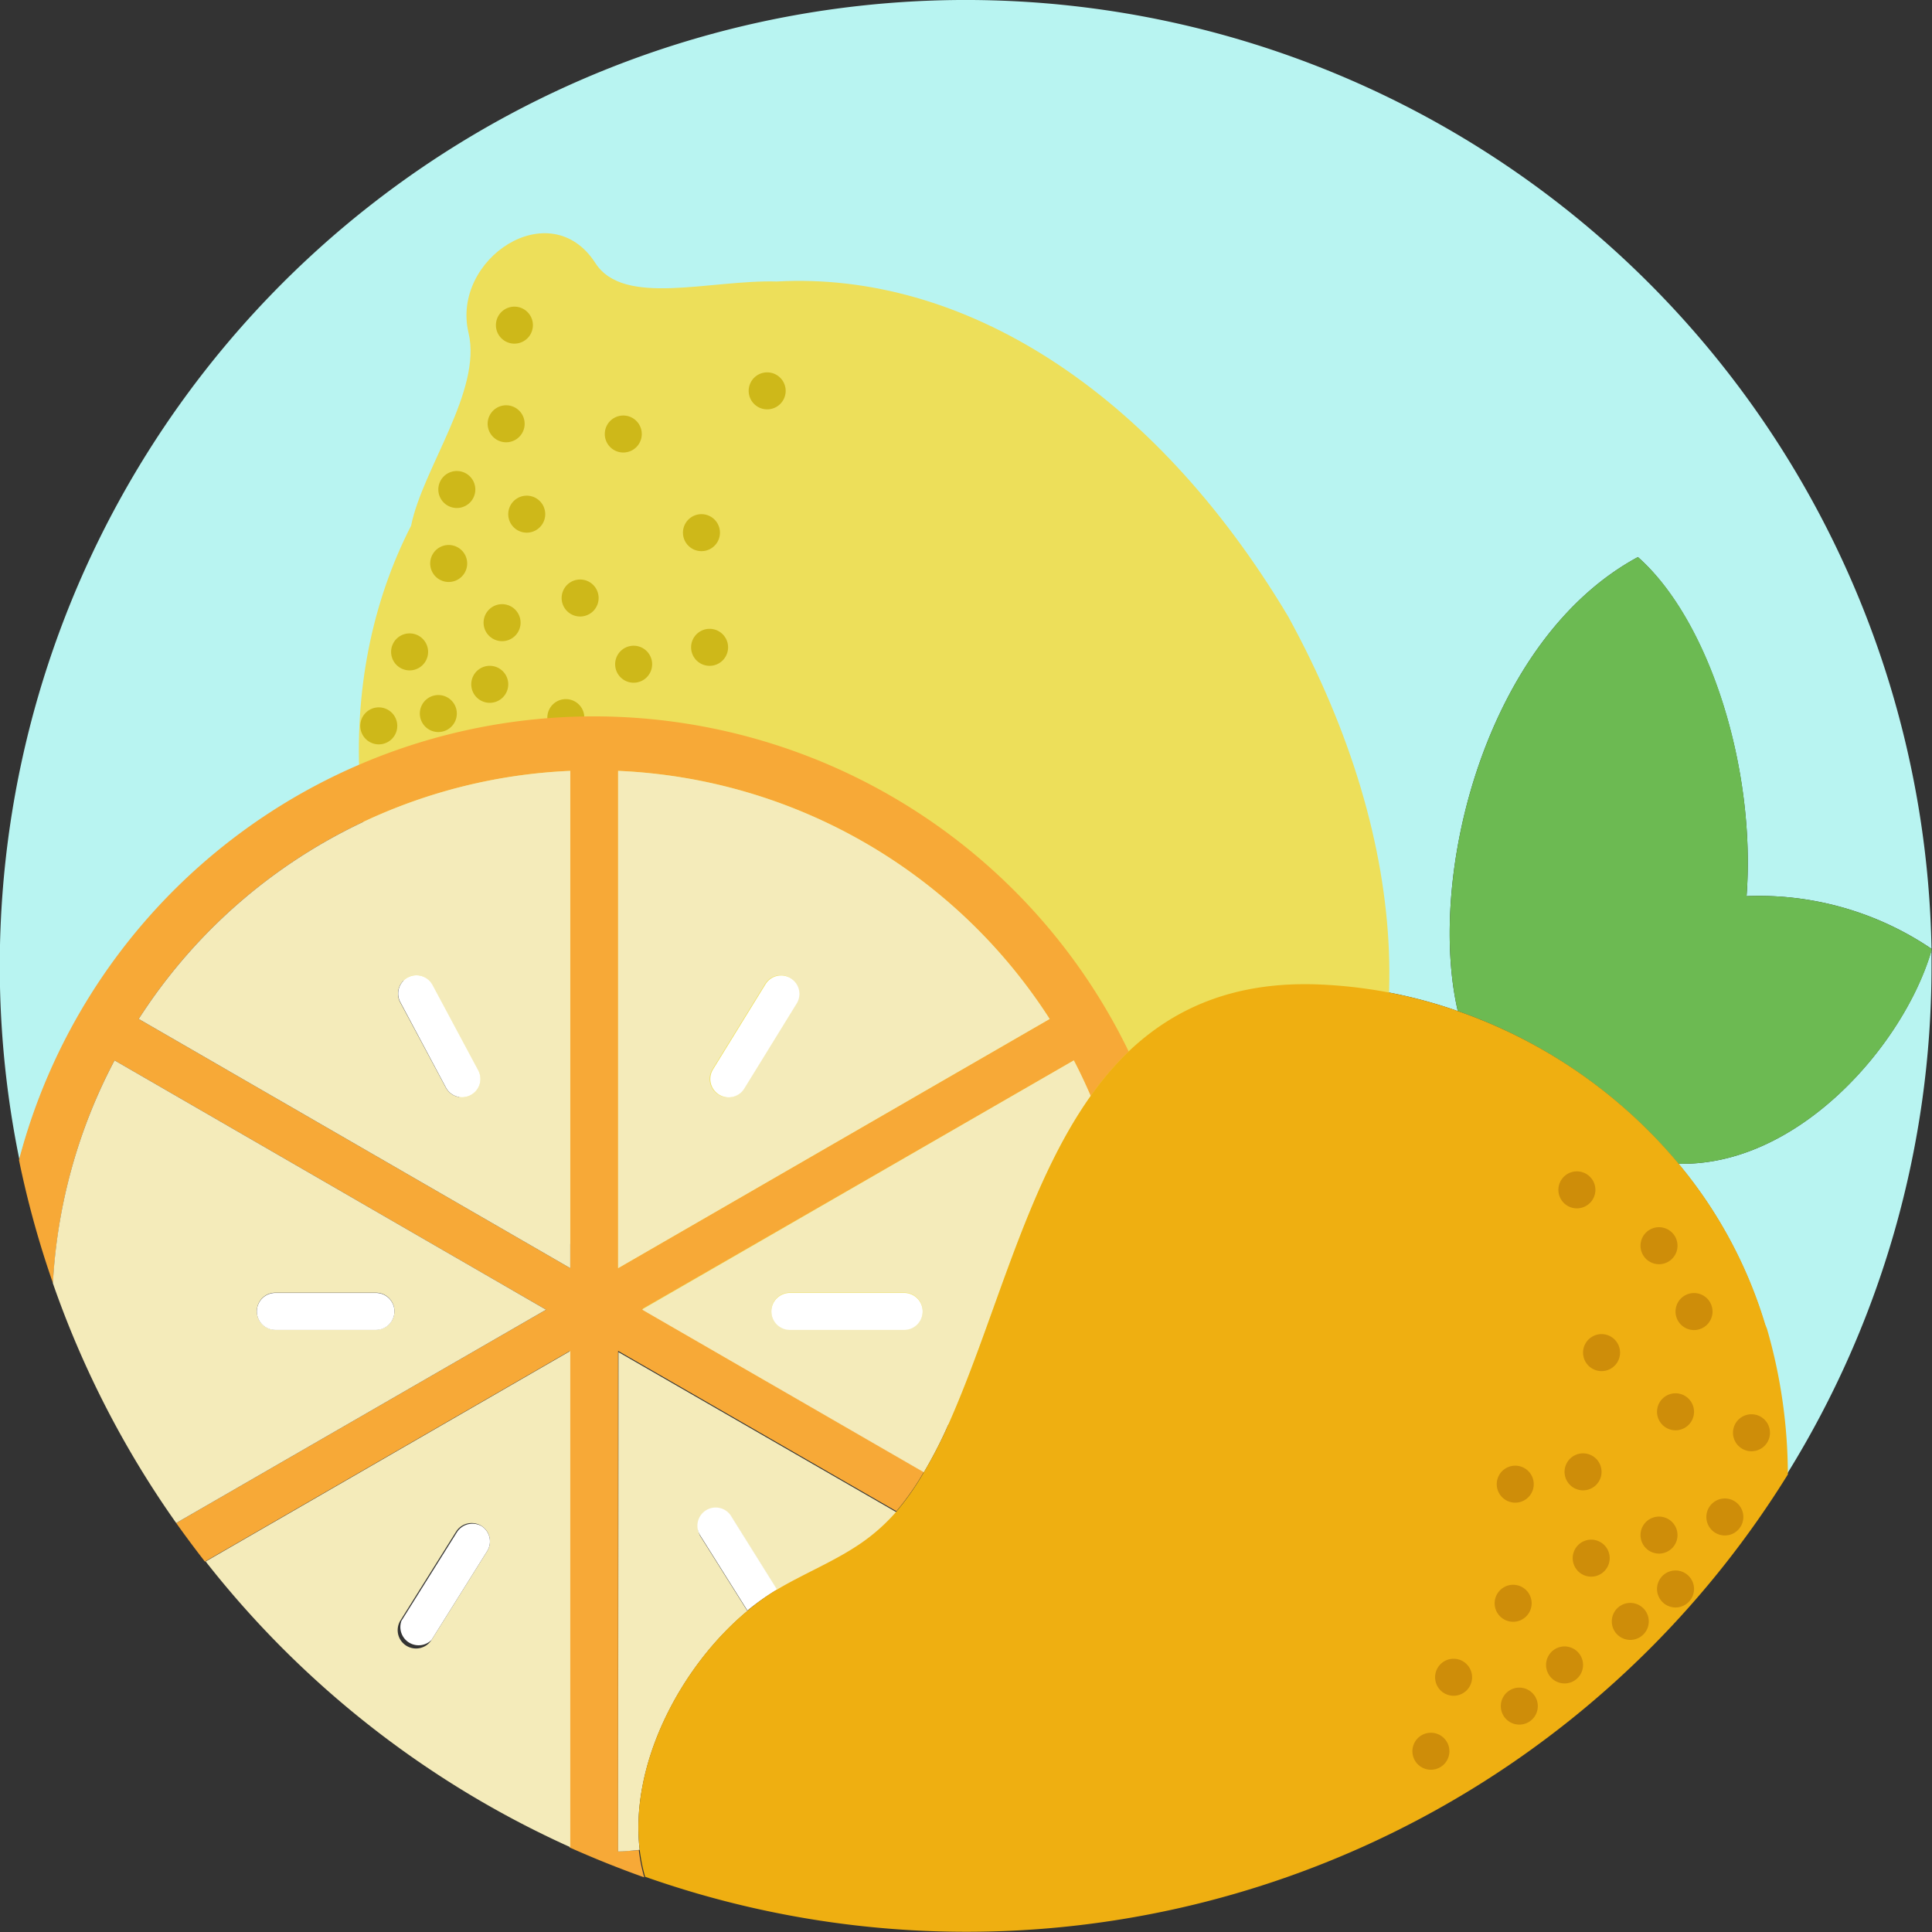 <?xml version="1.0" encoding="UTF-8"?> <svg xmlns="http://www.w3.org/2000/svg" viewBox="0 0 156.69 156.69"><rect x="0" y="0" width="156.69" height="156.69" fill="#333333" stroke="none"/> <defs> <style>.cls-1{fill:#b8f4f1;}.cls-2{fill:#eddf5a;}.cls-3{fill:#ceb819;}.cls-4{fill:#f7a937;}.cls-5{fill:#f4ebba;}.cls-6{fill:#fff;}.cls-7{fill:#6cba52;}.cls-8{fill:#efaf11;}.cls-9{fill:#ce8d09;}</style> </defs> <title>natural-flavours</title> <g id="Layer_2" data-name="Layer 2"> <g id="Layer_1-2" data-name="Layer 1"> <path class="cls-1" d="M48.19,58.15A48.19,48.19,0,0,1,91.54,85.27c3.63-3.48,8.39-5.63,15.06-5.44A38.64,38.64,0,0,1,118.23,82c-2.54-11,2.29-30.17,14.61-36.82,5.77,5.11,9.59,17.16,8.81,27.5a24.93,24.93,0,0,1,15,4.27A78.34,78.34,0,1,0,1.58,94.08,48.21,48.21,0,0,1,48.19,58.15Z"></path> <path class="cls-2" d="M38,27c1.11,4.69-3.73,11-4.66,15.64h0C27,55,27.43,71.62,37,88.58c9.79,16.8,23.87,25.59,37.79,26.43h0c4.45,1.54,12.36.58,15.84,3.92,4.41,4.23,13.12,0,10.06-6-1.92-3.78,3.56-8.69,6.17-13.44h0c8.28-12.5,7.94-30.66-2.39-49.5C93.44,31.53,78,22,63,22.83h0c-5.42-.15-12.42,2.08-14.71-1.49C44.62,15.64,36.57,21,38,27Z"></path> <path class="cls-3" d="M45.89,59.7a1.5,1.5,0,0,0,0-3,1.5,1.5,0,0,0,0,3Z"></path> <path class="cls-1" d="M136.12,94.38a37,37,0,0,1,7,13l.11.38a42.79,42.79,0,0,1,1.69,11.8,78,78,0,0,0,11.73-41.23c0-.43,0-.84,0-1.27C154.43,84.71,145.85,94.62,136.12,94.38Z"></path> <path class="cls-4" d="M50.13,150.16v-40.6l22.57,13a21.22,21.22,0,0,0,2.23-3.19l-22.86-13.2L87.09,86c.49.94.94,1.91,1.37,2.89a25.06,25.06,0,0,1,3.08-3.61,48.2,48.2,0,0,0-90,8.8,77.65,77.65,0,0,0,2.76,10A43.7,43.7,0,0,1,9.29,86l35,20.22-30,17.3q1.13,1.59,2.33,3.13l29.57-17.07v40.25q3,1.34,6.06,2.43a13.8,13.8,0,0,1-.44-2.21C51.3,150.08,50.72,150.14,50.13,150.16Zm0-87.64a43.83,43.83,0,0,1,35,20.12l-35,20.21Zm-3.88,40.33-35-20.21a43.83,43.83,0,0,1,35-20.12Z"></path> <path class="cls-5" d="M50.13,150.16c.59,0,1.17-.08,1.75-.13-.82-7,3.36-14.91,8.74-19.37l-3.85-6.12A1.48,1.48,0,0,1,59.28,123l3.75,6c2.54-1.52,5.38-2.57,7.7-4.42a15.06,15.06,0,0,0,2-1.92l-22.57-13Z"></path> <path class="cls-5" d="M11.25,82.64l35,20.21V62.52A43.83,43.83,0,0,0,11.25,82.64Zm21.82-3.37a1.48,1.48,0,0,1,2,.61l3.71,6.93a1.48,1.48,0,0,1-.61,2,1.46,1.46,0,0,1-.7.18,1.48,1.48,0,0,1-1.31-.78l-3.71-6.93A1.48,1.48,0,0,1,33.07,79.28Z"></path> <path class="cls-5" d="M52.07,106.21l22.86,13.2c.62-1.06,1.2-2.15,1.71-3.26,3.94-8.58,6.39-19.61,11.82-27.26-.43-1-.88-1.95-1.37-2.89Zm21.27,1.62H64.06a1.48,1.48,0,1,1,0-3h9.27a1.48,1.48,0,1,1,0,3Z"></path> <path class="cls-5" d="M50.13,62.52v40.33l35-20.21A43.83,43.83,0,0,0,50.13,62.52ZM64.58,81.36l-4.27,6.93a1.48,1.48,0,0,1-2.53-1.56l4.27-6.93a1.48,1.48,0,1,1,2.53,1.56Z"></path> <path class="cls-5" d="M9.29,86a43.7,43.7,0,0,0-5,18.08,78.07,78.07,0,0,0,10,19.44l30-17.3Zm21.2,21.84H22.33a1.48,1.48,0,1,1,0-3h8.16a1.48,1.48,0,0,1,0,3Z"></path> <path class="cls-5" d="M16.68,126.64a78.59,78.59,0,0,0,29.57,23.17V109.57ZM35,133a1.48,1.48,0,1,1-2.52-1.58l4.51-7.2a1.48,1.48,0,1,1,2.52,1.58Z"></path> <path class="cls-6" d="M36.17,88.21a1.48,1.48,0,0,0,1.31.78,1.46,1.46,0,0,0,.7-.18,1.48,1.48,0,0,0,.61-2l-3.71-6.93a1.48,1.48,0,1,0-2.61,1.4Z"></path> <path class="cls-6" d="M64.1,79.32a1.48,1.48,0,0,0-2,.48l-4.27,6.93a1.48,1.48,0,0,0,2.53,1.56l4.27-6.93A1.49,1.49,0,0,0,64.1,79.32Z"></path> <path class="cls-6" d="M73.33,104.86H64.06a1.48,1.48,0,1,0,0,3h9.27a1.48,1.48,0,1,0,0-3Z"></path> <path class="cls-6" d="M30.49,104.86H22.33a1.48,1.48,0,1,0,0,3h8.16a1.48,1.48,0,0,0,0-3Z"></path> <path class="cls-6" d="M39.07,123.78a1.49,1.49,0,0,0-2,.47l-4.51,7.2A1.48,1.48,0,0,0,35,133l4.51-7.2A1.48,1.48,0,0,0,39.07,123.78Z"></path> <path class="cls-6" d="M57.24,122.5a1.48,1.48,0,0,0-.47,2l3.85,6.12A19.34,19.34,0,0,1,62.9,129l.13-.07-3.75-6A1.48,1.48,0,0,0,57.24,122.5Z"></path> <path class="cls-7" d="M141.65,72.68c.78-10.34-3-22.4-8.81-27.5C120.52,51.83,115.69,71,118.23,82a40.77,40.77,0,0,1,17.89,12.38c9.73.24,18.31-9.67,20.54-17.3,0,0,0-.08,0-.12A24.93,24.93,0,0,0,141.65,72.68Z"></path> <path class="cls-8" d="M143.16,107.4a37,37,0,0,0-7-13A40.77,40.77,0,0,0,118.23,82a38.64,38.64,0,0,0-11.63-2.17c-6.67-.18-11.43,2-15.06,5.44a25.06,25.06,0,0,0-3.08,3.61c-5.43,7.65-7.87,18.69-11.82,27.26-.51,1.11-1.09,2.2-1.71,3.26a21.22,21.22,0,0,1-2.23,3.19,15.06,15.06,0,0,1-2,1.92c-2.31,1.85-5.15,2.9-7.7,4.42l-.13.07a19.34,19.34,0,0,0-2.28,1.66C55.24,135.12,51.06,143,51.88,150a13.8,13.8,0,0,0,.44,2.21A78.36,78.36,0,0,0,145,119.58a42.79,42.79,0,0,0-1.69-11.8Z"></path> <path class="cls-3" d="M40.72,52a1.5,1.5,0,0,0,0-3,1.5,1.5,0,0,0,0,3Z"></path> <path class="cls-3" d="M42.72,43.2a1.5,1.5,0,0,0,0-3,1.5,1.5,0,0,0,0,3Z"></path> <path class="cls-3" d="M47.05,50a1.5,1.5,0,0,0,0-3,1.5,1.5,0,0,0,0,3Z"></path> <path class="cls-3" d="M57.55,54a1.5,1.5,0,0,0,0-3,1.5,1.5,0,0,0,0,3Z"></path> <path class="cls-3" d="M35.55,59.37a1.5,1.5,0,0,0,0-3,1.5,1.5,0,0,0,0,3Z"></path> <path class="cls-3" d="M36.39,47.2a1.5,1.5,0,0,0,0-3,1.5,1.5,0,0,0,0,3Z"></path> <path class="cls-3" d="M41.05,35.87a1.5,1.5,0,0,0,0-3,1.5,1.5,0,0,0,0,3Z"></path> <path class="cls-3" d="M56.89,44.7a1.5,1.5,0,0,0,0-3,1.5,1.5,0,0,0,0,3Z"></path> <path class="cls-3" d="M50.55,36.7a1.5,1.5,0,0,0,0-3,1.5,1.5,0,0,0,0,3Z"></path> <path class="cls-3" d="M62.22,33.2a1.5,1.5,0,0,0,0-3,1.5,1.5,0,0,0,0,3Z"></path> <path class="cls-3" d="M51.39,55.37a1.5,1.5,0,0,0,0-3,1.5,1.5,0,0,0,0,3Z"></path> <path class="cls-3" d="M33.22,54.37a1.5,1.5,0,0,0,0-3,1.5,1.5,0,0,0,0,3Z"></path> <path class="cls-3" d="M39.72,57a1.5,1.5,0,0,0,0-3,1.5,1.5,0,0,0,0,3Z"></path> <path class="cls-3" d="M37.05,41.2a1.5,1.5,0,0,0,0-3,1.5,1.5,0,0,0,0,3Z"></path> <path class="cls-3" d="M30.72,60.37a1.5,1.5,0,0,0,0-3,1.5,1.5,0,0,0,0,3Z"></path> <path class="cls-3" d="M41.72,27.87a1.5,1.5,0,0,0,0-3,1.5,1.5,0,0,0,0,3Z"></path> <path class="cls-9" d="M116.05,143.53a1.5,1.5,0,0,0,0-3,1.5,1.5,0,0,0,0,3Z"></path> <path class="cls-9" d="M123.22,139.87a1.5,1.5,0,0,0,0-3,1.5,1.5,0,0,0,0,3Z"></path> <path class="cls-9" d="M117.89,137.53a1.5,1.5,0,0,0,0-3,1.5,1.5,0,0,0,0,3Z"></path> <path class="cls-9" d="M126.89,136.53a1.5,1.5,0,0,0,0-3,1.5,1.5,0,0,0,0,3Z"></path> <path class="cls-9" d="M122.72,131.53a1.5,1.5,0,0,0,0-3,1.5,1.5,0,0,0,0,3Z"></path> <path class="cls-9" d="M132.22,133a1.5,1.5,0,0,0,0-3,1.5,1.5,0,0,0,0,3Z"></path> <path class="cls-9" d="M135.89,130.37a1.5,1.5,0,0,0,0-3,1.5,1.5,0,0,0,0,3Z"></path> <path class="cls-9" d="M129.05,127.87a1.5,1.5,0,0,0,0-3,1.5,1.5,0,0,0,0,3Z"></path> <path class="cls-9" d="M128.39,120.87a1.5,1.5,0,0,0,0-3,1.5,1.5,0,0,0,0,3Z"></path> <path class="cls-9" d="M122.89,121.87a1.5,1.5,0,0,0,0-3,1.5,1.5,0,0,0,0,3Z"></path> <path class="cls-9" d="M134.55,126a1.5,1.5,0,0,0,0-3,1.5,1.5,0,0,0,0,3Z"></path> <path class="cls-9" d="M139.89,124.53a1.5,1.5,0,0,0,0-3,1.5,1.5,0,0,0,0,3Z"></path> <path class="cls-9" d="M135.89,116a1.5,1.5,0,0,0,0-3,1.5,1.5,0,0,0,0,3Z"></path> <path class="cls-9" d="M137.39,107.87a1.5,1.5,0,0,0,0-3,1.5,1.5,0,0,0,0,3Z"></path> <path class="cls-9" d="M134.55,102.53a1.5,1.5,0,0,0,0-3,1.5,1.5,0,0,0,0,3Z"></path> <path class="cls-9" d="M127.89,98a1.5,1.5,0,0,0,0-3,1.5,1.5,0,0,0,0,3Z"></path> <path class="cls-9" d="M129.89,111.2a1.5,1.5,0,0,0,0-3,1.5,1.5,0,0,0,0,3Z"></path> <path class="cls-9" d="M142.05,117.7a1.5,1.5,0,0,0,0-3,1.5,1.5,0,0,0,0,3Z"></path> </g> </g> </svg> 